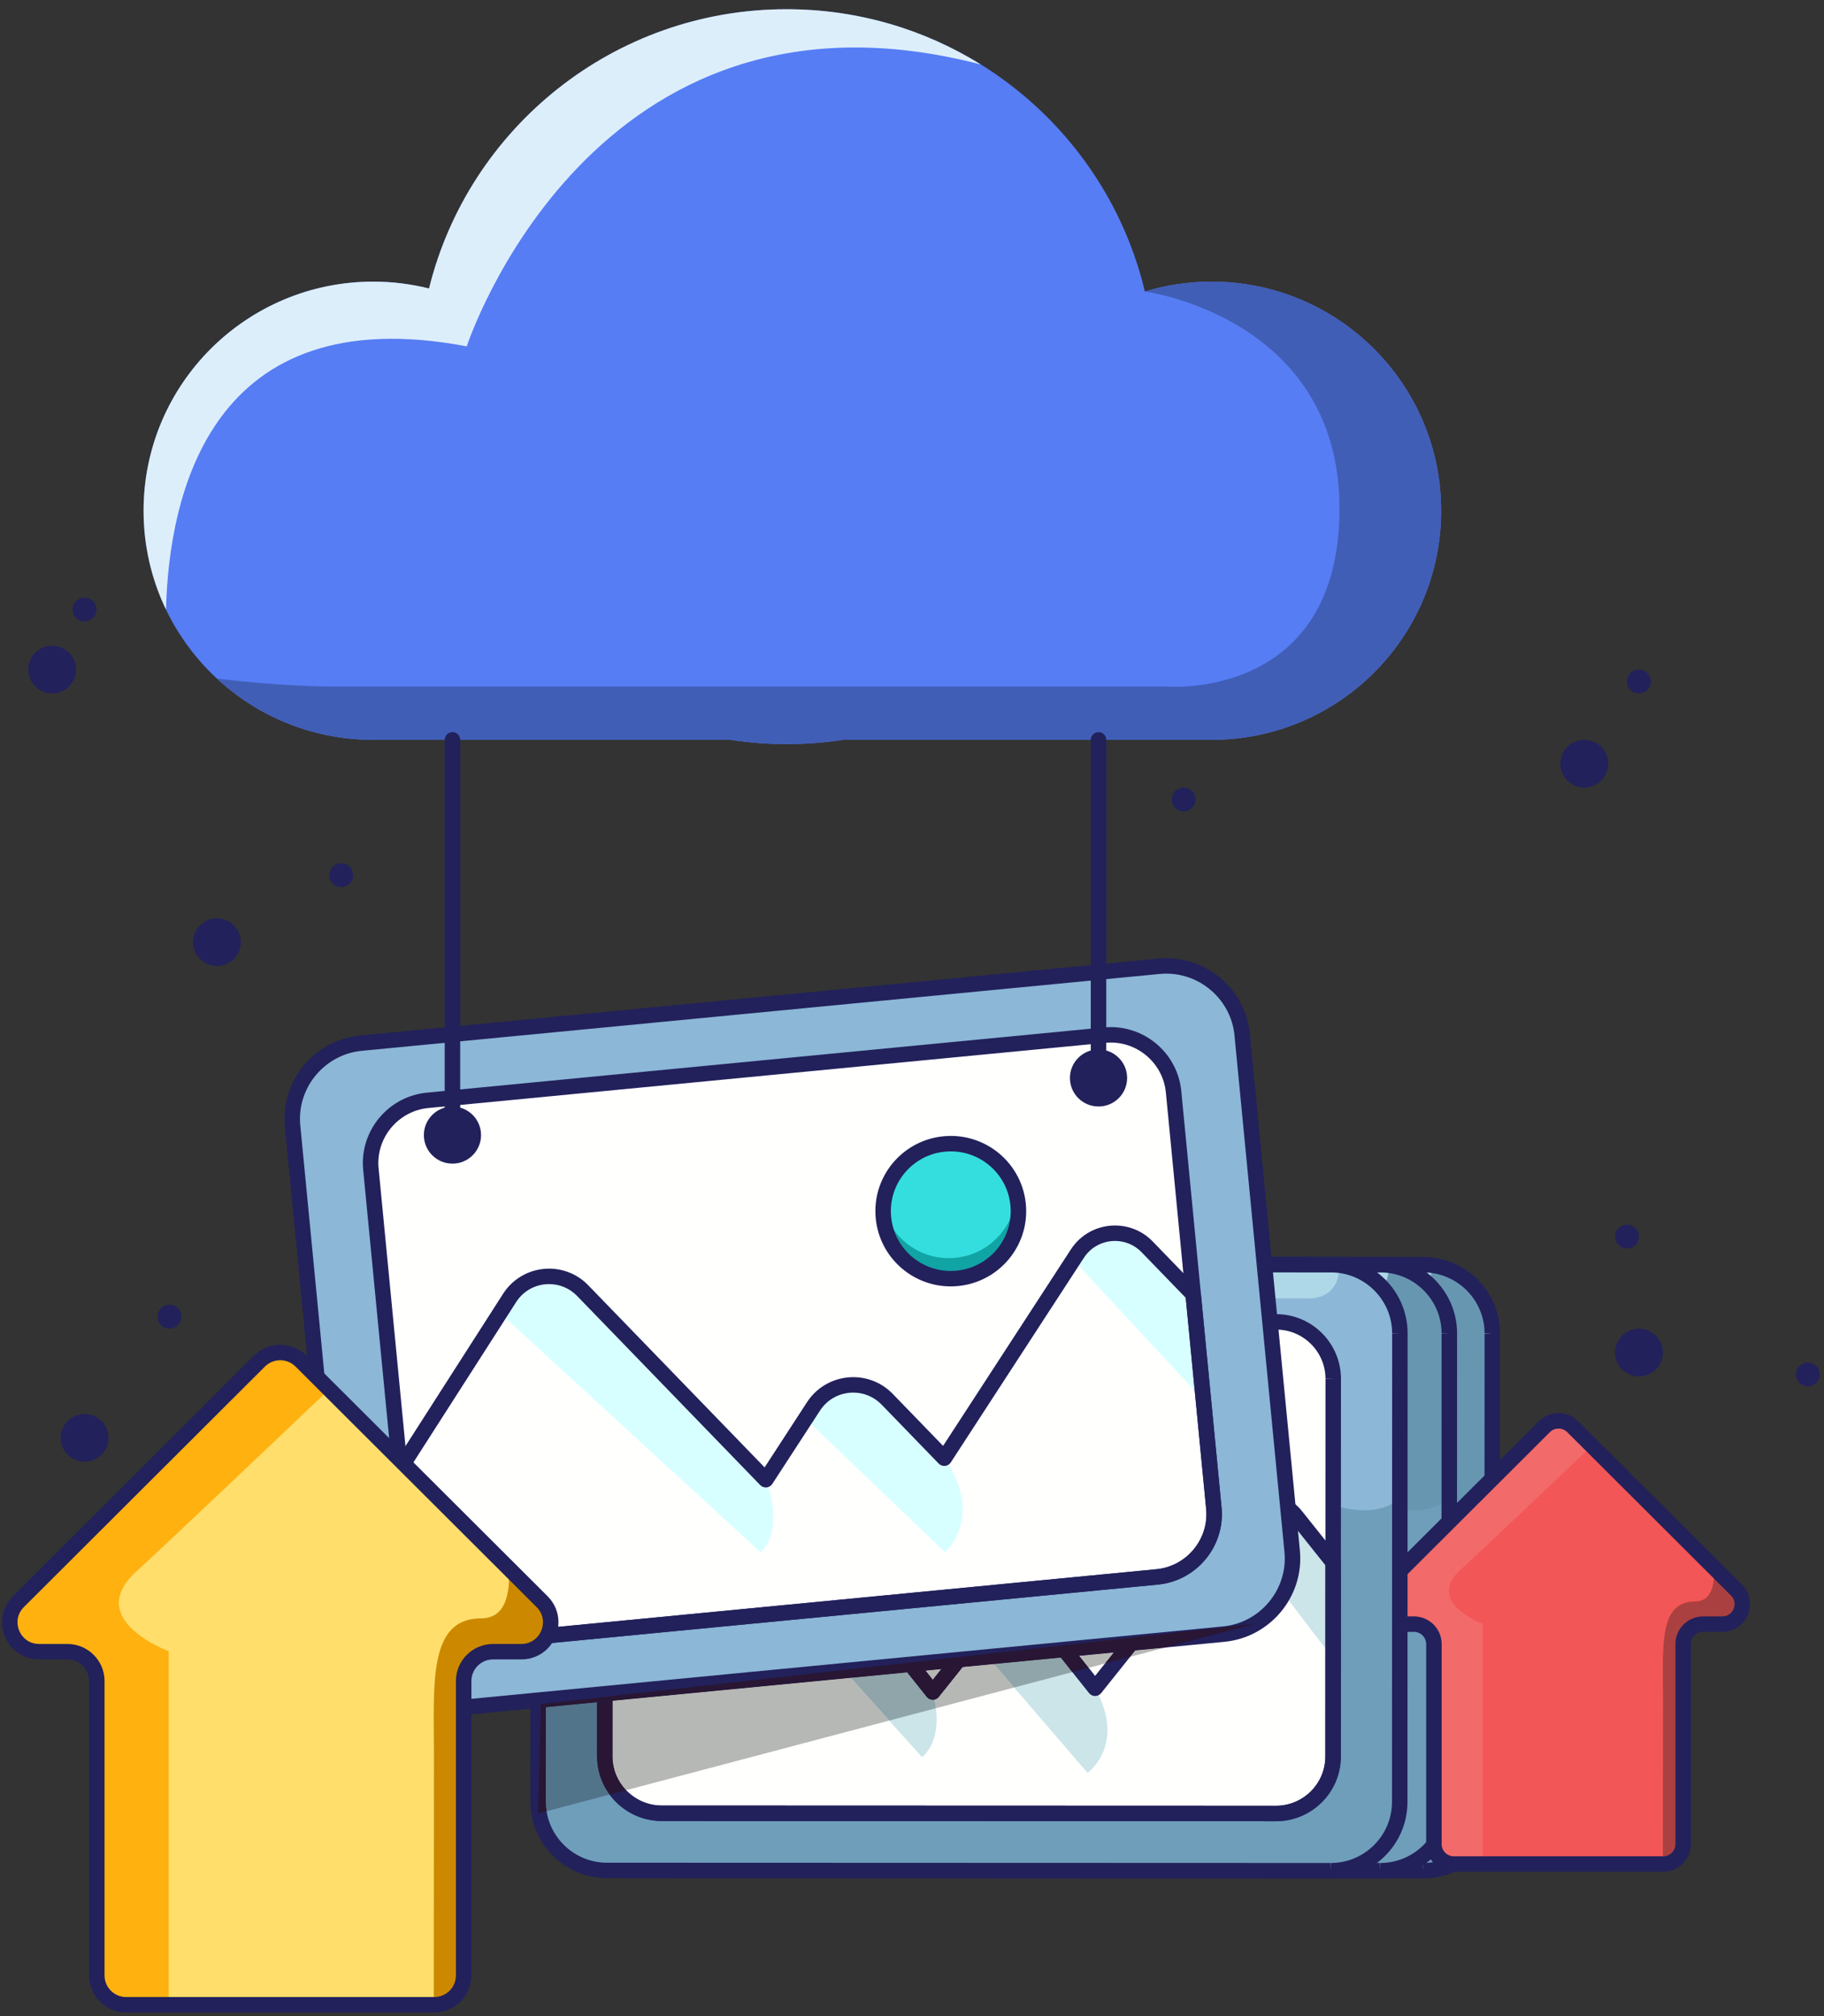 <svg width="171" height="189" viewBox="0 0 171 189" fill="none" xmlns="http://www.w3.org/2000/svg">
<rect x="0" y="0" width="171" height="189" fill="#333333" stroke="none"/>
<g clip-path="url(#clip0_0_318)">
<path fill-rule="evenodd" clip-rule="evenodd" d="M133.435 175.368L65.56 175.345C62.012 175.343 59.11 172.446 59.111 168.905L59.126 124.97C59.128 121.43 62.032 118.535 65.58 118.536L133.455 118.56C137.004 118.56 139.906 121.458 139.905 124.999L139.889 168.933C139.888 172.474 136.984 175.369 133.435 175.368Z" fill="#6796B1"/>
<path fill-rule="evenodd" clip-rule="evenodd" d="M65.58 118.536C65.58 118.536 64.013 121.688 67.836 121.689C71.659 121.69 131.075 121.711 131.075 121.711C131.075 121.711 134.238 122.131 134.239 118.609L65.58 118.536Z" fill="#AED7E8"/>
<path fill-rule="evenodd" clip-rule="evenodd" d="M132.242 140.566L130.158 144.953C130.158 144.953 82.019 133.621 70.214 135.003C60.3 136.163 59.217 131.953 59.124 130.573L59.111 168.905C59.11 172.446 62.012 175.343 65.56 175.344L133.435 175.367C136.984 175.369 139.888 172.474 139.889 168.933L139.899 140.458C137.111 142.919 132.242 140.566 132.242 140.566Z" fill="#6E9EBA"/>
<path fill-rule="evenodd" clip-rule="evenodd" d="M133.435 175.368V174.644L65.561 174.62C63.987 174.62 62.559 173.979 61.519 172.941C60.479 171.902 59.837 170.478 59.837 168.908H59.217L59.837 168.921V168.908H59.217L59.837 168.921V168.906L59.852 124.971C59.852 123.4 60.495 121.976 61.535 120.938C62.576 119.9 64.004 119.26 65.578 119.26V118.823L65.576 119.26H65.578V118.823L65.576 119.26L65.579 118.563L65.553 119.259L65.576 119.26L65.579 118.563L65.553 119.259L65.579 119.26L133.455 119.284C135.029 119.284 136.456 119.925 137.497 120.963C138.537 122.002 139.179 123.427 139.179 124.997H139.81L139.179 124.994V124.997H139.81L139.179 124.994L139.181 125.052L139.905 124.999H139.179L139.163 168.933C139.163 170.503 138.52 171.927 137.48 172.966C136.439 174.003 135.012 174.644 133.438 174.644V175.147L133.439 174.644H133.438V175.147L133.439 174.644L133.397 174.645L133.435 175.368V174.644V175.368L133.473 176.091L133.437 175.396L133.44 176.092L133.473 176.091L133.437 175.396L133.44 176.092L133.437 175.459L133.435 176.092H133.44L133.437 175.459L133.435 176.092H133.438C137.389 176.089 140.611 172.876 140.615 168.933L140.63 124.999L140.628 124.945L139.918 124.998L140.63 124.993L140.628 124.945L139.918 124.998L140.63 124.993L139.946 124.998L140.63 125.001V124.993L139.946 124.998L140.63 125.001V124.997C140.628 121.055 137.407 117.84 133.455 117.835L65.58 117.811V118.536L65.607 117.811H65.581H65.577L65.578 118.345V117.811H65.577L65.578 118.345V117.811C61.627 117.815 58.405 121.028 58.401 124.97L58.385 168.905H59.111L58.385 168.89V168.908C58.388 172.85 61.609 176.064 65.56 176.068L133.435 176.092L133.473 176.091L133.435 175.368Z" fill="#22215B"/>
<path fill-rule="evenodd" clip-rule="evenodd" d="M128.297 170.005L70.702 169.985C67.764 169.984 65.361 167.584 65.361 164.653L65.374 129.227C65.375 126.296 67.78 123.898 70.718 123.899L128.313 123.919C131.251 123.92 133.655 126.32 133.654 129.251L133.641 164.676C133.64 167.608 131.235 170.006 128.297 170.005Z" fill="#FFFFFE"/>
<path fill-rule="evenodd" clip-rule="evenodd" d="M70.702 169.985L128.297 170.005C131.235 170.006 133.64 167.608 133.641 164.676L133.648 146.488L130.158 142.108C128.642 140.204 125.743 140.203 124.226 142.106L111.332 158.269L107.004 152.836C105.401 150.824 102.339 150.823 100.735 152.833L96.113 158.626L82.228 141.197C80.637 139.199 77.593 139.208 76.013 141.216L65.365 154.751L65.361 164.653C65.361 167.584 67.764 169.984 70.702 169.985Z" fill="#FFFFFE"/>
<path fill-rule="evenodd" clip-rule="evenodd" d="M96.112 158.626L82.228 141.197C80.637 139.199 77.592 139.208 76.012 141.216L75.074 142.409L95.093 164.714C95.093 164.714 97.326 163.228 96.112 158.626Z" fill="#CBE5E9"/>
<path fill-rule="evenodd" clip-rule="evenodd" d="M110.621 166.19C110.621 166.19 114.298 163.587 111.332 158.269L107.003 152.836C105.4 150.824 102.339 150.823 100.735 152.833L99.957 153.808L110.621 166.19Z" fill="#CBE5E9"/>
<path fill-rule="evenodd" clip-rule="evenodd" d="M130.158 142.108C128.642 140.204 125.743 140.203 124.226 142.106L123.827 142.605L133.644 155.484L133.648 146.488L130.158 142.108Z" fill="#CBE5E9"/>
<path fill-rule="evenodd" clip-rule="evenodd" d="M70.702 169.985L70.702 170.709L128.297 170.729H128.307L128.299 170.074V170.729H128.307L128.299 170.074V170.729C131.64 170.726 134.363 168.01 134.367 164.676L134.373 146.488C134.373 146.324 134.318 146.166 134.216 146.037L130.726 141.657C129.826 140.526 128.502 139.953 127.191 139.955C125.882 139.953 124.559 140.525 123.658 141.655L111.332 157.105L107.571 152.385C106.628 151.199 105.242 150.6 103.868 150.602C102.496 150.6 101.111 151.198 100.167 152.382L96.113 157.463L82.797 140.747C81.862 139.572 80.489 138.978 79.129 138.98C77.758 138.978 76.376 139.58 75.442 140.769L64.794 154.304C64.695 154.43 64.639 154.589 64.639 154.751L64.636 164.652V164.648V164.654C64.639 167.988 67.36 170.705 70.702 170.709L70.702 169.985V169.261C69.434 169.26 68.283 168.744 67.444 167.907C66.605 167.068 66.087 165.921 66.087 164.654H65.642L66.087 164.657V164.654H65.642L66.087 164.657V164.653L66.091 155.001L76.583 141.663C77.234 140.837 78.175 140.43 79.129 140.428C80.075 140.43 81.01 140.832 81.661 141.648L95.545 159.077C95.682 159.249 95.893 159.35 96.113 159.35C96.333 159.35 96.543 159.249 96.68 159.077L101.303 153.284C101.963 152.458 102.909 152.051 103.868 152.05C104.828 152.051 105.775 152.459 106.436 153.286L110.764 158.719C110.901 158.891 111.111 158.992 111.332 158.992C111.552 158.992 111.762 158.891 111.9 158.719L124.794 142.557C125.41 141.785 126.294 141.405 127.191 141.403C128.089 141.405 128.973 141.785 129.59 142.558L132.922 146.741L132.916 164.676C132.915 165.942 132.397 167.09 131.558 167.927C130.718 168.764 129.567 169.281 128.299 169.281H128.288L128.297 169.935V169.281H128.288L128.297 169.935V169.281L70.702 169.261V169.985Z" fill="#3F234F"/>
<path fill-rule="evenodd" clip-rule="evenodd" d="M128.297 170.005V169.281L70.702 169.261C69.434 169.26 68.283 168.744 67.444 167.907C66.605 167.068 66.087 165.921 66.087 164.654H65.949L66.087 164.655V164.654H65.949L66.087 164.655L65.41 164.654L66.087 164.668V164.655L65.41 164.654L66.087 164.668V164.653L66.1 129.228C66.1 127.961 66.618 126.814 67.457 125.976C68.297 125.14 69.448 124.623 70.716 124.623V124.185L70.715 124.623H70.716V124.185L70.715 124.623L70.717 123.926L70.691 124.623L70.715 124.623L70.717 123.926L70.691 124.623L70.718 124.623L128.312 124.643C129.582 124.644 130.732 125.16 131.572 125.997C132.41 126.835 132.928 127.983 132.928 129.25H133.56L132.928 129.247V129.25H133.56L132.928 129.247L132.93 129.305L133.654 129.251H132.928L132.916 164.676C132.915 165.942 132.398 167.09 131.558 167.928C130.718 168.764 129.567 169.281 128.299 169.281V169.908L128.302 169.281H128.299V169.908L128.302 169.281L128.24 169.283L128.297 170.005V169.281V170.005L128.354 170.726L128.298 170.017L128.303 170.729L128.354 170.726L128.298 170.017L128.303 170.729L128.298 170.046L128.295 170.729H128.303L128.298 170.046L128.295 170.729H128.299C131.64 170.726 134.363 168.01 134.367 164.676L134.379 129.252L134.377 129.197L133.668 129.25L134.379 129.245L134.377 129.197L133.668 129.25L134.379 129.245L133.695 129.25L134.379 129.253V129.245L133.695 129.25L134.379 129.253V129.25C134.377 125.916 131.655 123.199 128.313 123.195L70.718 123.175V123.899L70.745 123.176L70.72 123.175H70.715L70.716 123.711V123.175H70.715L70.716 123.711V123.175C67.376 123.178 64.652 125.893 64.649 129.227L64.636 164.652L65.361 164.653L64.636 164.638V164.654C64.639 167.988 67.36 170.705 70.702 170.709L128.297 170.729L128.354 170.726L128.297 170.005Z" fill="#3F234F"/>
<path fill-rule="evenodd" clip-rule="evenodd" d="M119.629 137.503C119.628 140.659 117.062 143.217 113.899 143.216C110.735 143.215 108.171 140.655 108.172 137.499C108.173 134.342 110.739 131.784 113.903 131.785C117.066 131.786 119.63 134.346 119.629 137.503Z" fill="#99D3D1"/>
<path fill-rule="evenodd" clip-rule="evenodd" d="M113.899 141.47C111.034 141.469 108.667 139.367 108.246 136.626C108.202 136.911 108.172 137.201 108.172 137.499C108.171 140.655 110.735 143.215 113.899 143.216C117.062 143.217 119.628 140.659 119.629 137.503C119.629 137.205 119.6 136.915 119.556 136.63C119.132 139.371 116.764 141.471 113.899 141.47Z" fill="#46A09A"/>
<path fill-rule="evenodd" clip-rule="evenodd" d="M119.629 137.503L118.903 137.502C118.903 140.258 116.663 142.492 113.901 142.492H113.9L113.874 142.492L113.899 143.216V142.492C111.137 142.491 108.897 140.256 108.898 137.5H108.467L108.898 137.502V137.5H108.467L108.898 137.502L108.197 137.5L108.897 137.527L108.898 137.502L108.197 137.5L108.897 137.527L108.898 137.499C108.898 134.743 111.139 132.509 113.901 132.509H113.902V131.805L113.867 132.508L113.902 132.509V131.805L113.867 132.508L113.902 132.509C116.664 132.509 118.904 134.744 118.903 137.5V137.52L119.629 137.503L118.903 137.502L119.629 137.503L120.354 137.485L119.692 137.501L120.354 137.5V137.485L119.692 137.501L120.354 137.5H120.291H120.354H120.291H120.354C120.354 133.944 117.467 131.062 113.903 131.061V131.785L113.938 131.062L113.902 131.061H113.901C110.337 131.061 107.448 133.942 107.446 137.498L108.172 137.499L107.447 137.47L107.446 137.497V137.502L107.971 137.5H107.446V137.502L107.971 137.5H107.446C107.447 141.056 110.334 143.938 113.898 143.939H113.924L113.9 143.256V143.939H113.924L113.9 143.256V143.939H113.901C117.465 143.939 120.353 141.059 120.354 137.503V137.485L119.629 137.503Z" fill="#3F234F"/>
<path fill-rule="evenodd" clip-rule="evenodd" d="M129.407 175.368L61.531 175.345C57.983 175.343 55.081 172.446 55.082 168.905L55.097 124.97C55.098 121.43 58.002 118.535 61.551 118.536L129.426 118.56C132.975 118.56 135.877 121.458 135.875 124.999L135.86 168.933C135.858 172.474 132.955 175.369 129.407 175.368Z" fill="#6796B1"/>
<path fill-rule="evenodd" clip-rule="evenodd" d="M61.551 118.536C61.551 118.536 59.985 121.688 63.807 121.689C67.629 121.69 127.046 121.711 127.046 121.711C127.046 121.711 130.209 122.131 130.21 118.609L61.551 118.536Z" fill="#AED7E8"/>
<path fill-rule="evenodd" clip-rule="evenodd" d="M128.214 140.566L126.128 144.953C126.128 144.953 77.99 133.621 66.185 135.003C56.271 136.163 55.188 131.953 55.095 130.573L55.082 168.905C55.081 172.446 57.983 175.343 61.531 175.344L129.407 175.367C132.955 175.369 135.859 172.474 135.86 168.933L135.87 140.458C133.082 142.919 128.214 140.566 128.214 140.566Z" fill="#6E9EBA"/>
<path fill-rule="evenodd" clip-rule="evenodd" d="M129.407 175.368V174.644L61.531 174.62C59.958 174.62 58.53 173.979 57.489 172.941C56.45 171.902 55.808 170.478 55.807 168.908V168.907L55.16 168.907L55.807 168.917V168.907L55.16 168.907L55.807 168.917V168.906L55.823 124.971C55.823 123.4 56.466 121.976 57.506 120.938C58.548 119.9 59.975 119.26 61.549 119.26V118.82L61.548 119.26H61.549V118.82L61.548 119.26L61.55 118.563L61.524 119.259L61.548 119.26L61.55 118.563L61.524 119.259L61.551 119.26L129.426 119.284C130.999 119.284 132.427 119.925 133.468 120.963C134.507 122.002 135.149 123.426 135.149 124.996H135.664L135.149 124.994V124.996H135.664L135.149 124.994L135.15 125.035L135.875 124.999H135.149L135.135 168.933C135.134 170.503 134.491 171.927 133.451 172.966C132.41 174.003 130.983 174.644 129.409 174.644V175.151L129.411 174.644H129.409V175.151L129.411 174.644L129.369 174.645L129.407 175.368V174.644V175.368L129.444 176.091L129.408 175.396L129.411 176.092L129.444 176.091L129.408 175.396L129.411 176.092L129.408 175.46L129.406 176.092H129.411L129.408 175.46L129.406 176.092H129.409C133.36 176.089 136.581 172.876 136.586 168.933L136.601 124.999L136.6 124.962L135.906 124.997L136.601 124.994L136.6 124.962L135.906 124.997L136.601 124.994L135.967 124.997L136.601 124.999V124.994L135.967 124.997L136.601 124.999V124.996C136.598 121.054 133.377 117.84 129.426 117.835L61.551 117.811L61.551 118.536L61.578 117.811H61.552H61.548L61.549 118.348V117.811H61.548L61.549 118.348V117.811C57.598 117.815 54.376 121.028 54.371 124.97L54.356 168.905H55.082L54.356 168.894V168.908C54.359 172.85 57.579 176.064 61.531 176.068L129.406 176.092L129.444 176.091L129.407 175.368Z" fill="#22215B"/>
<path fill-rule="evenodd" clip-rule="evenodd" d="M124.268 170.005L66.673 169.985C63.735 169.984 61.332 167.584 61.333 164.653L61.345 129.227C61.346 126.296 63.751 123.898 66.689 123.899L124.284 123.919C127.223 123.92 129.625 126.32 129.625 129.251L129.612 164.676C129.611 167.608 127.206 170.006 124.268 170.005Z" fill="#FFFFFE"/>
<path fill-rule="evenodd" clip-rule="evenodd" d="M66.673 169.985L124.268 170.005C127.206 170.006 129.611 167.608 129.612 164.676L129.619 146.488L126.129 142.108C124.612 140.204 121.715 140.203 120.197 142.106L107.303 158.269L102.974 152.836C101.372 150.824 98.31 150.823 96.706 152.833L92.084 158.626L78.2 141.197C76.608 139.199 73.563 139.208 71.984 141.216L61.336 154.751L61.333 164.653C61.332 167.584 63.735 169.984 66.673 169.985Z" fill="#FFFFFE"/>
<path fill-rule="evenodd" clip-rule="evenodd" d="M92.084 158.626L78.2 141.197C76.608 139.199 73.563 139.208 71.984 141.216L71.045 142.409L91.064 164.714C91.064 164.714 93.297 163.228 92.084 158.626Z" fill="#CBE5E9"/>
<path fill-rule="evenodd" clip-rule="evenodd" d="M106.592 166.19C106.592 166.19 110.269 163.587 107.302 158.269L102.974 152.836C101.372 150.824 98.31 150.823 96.706 152.833L95.928 153.808L106.592 166.19Z" fill="#CBE5E9"/>
<path fill-rule="evenodd" clip-rule="evenodd" d="M126.129 142.108C124.613 140.204 121.715 140.203 120.197 142.106L119.799 142.605L129.615 155.484L129.618 146.488L126.129 142.108Z" fill="#CBE5E9"/>
<path fill-rule="evenodd" clip-rule="evenodd" d="M66.673 169.985V170.709L124.268 170.729H124.279L124.27 170.074V170.729H124.279L124.27 170.074V170.729C127.611 170.726 130.334 168.01 130.337 164.676L130.344 146.488C130.344 146.324 130.289 146.166 130.186 146.038L126.697 141.657C125.797 140.526 124.473 139.953 123.163 139.955C121.852 139.953 120.53 140.525 119.629 141.655L107.303 157.105L103.542 152.385C102.599 151.199 101.213 150.6 99.84 150.602C98.467 150.6 97.082 151.198 96.138 152.382L92.085 157.463L78.768 140.747C77.833 139.572 76.46 138.978 75.099 138.98C73.73 138.978 72.347 139.58 71.413 140.769L60.766 154.304C60.666 154.43 60.611 154.589 60.61 154.751L60.607 164.652V164.648V164.654C60.61 167.988 63.331 170.705 66.673 170.709V169.985L66.674 169.261C65.404 169.26 64.255 168.744 63.414 167.907C62.576 167.068 62.059 165.92 62.058 164.654H61.614L62.058 164.657V164.654H61.614L62.058 164.657V164.653L62.062 155.001L72.555 141.663C73.206 140.837 74.146 140.43 75.099 140.428C76.046 140.43 76.98 140.832 77.632 141.648L91.516 159.077C91.653 159.249 91.863 159.35 92.084 159.35C92.304 159.35 92.515 159.249 92.652 159.077L97.274 153.284C97.933 152.458 98.88 152.051 99.84 152.05C100.799 152.051 101.747 152.459 102.406 153.286L106.734 158.719C106.871 158.891 107.082 158.992 107.302 158.992C107.523 158.992 107.733 158.891 107.87 158.719L120.764 142.557C121.381 141.785 122.266 141.405 123.163 141.403C124.06 141.405 124.945 141.785 125.561 142.558L128.893 146.741L128.886 164.676C128.886 165.942 128.368 167.09 127.529 167.927C126.689 168.764 125.539 169.281 124.27 169.281H124.26L124.268 169.934V169.281H124.26L124.268 169.934V169.281L66.674 169.261L66.673 169.985Z" fill="#3F234F"/>
<path fill-rule="evenodd" clip-rule="evenodd" d="M124.268 170.005V169.281L66.674 169.261C65.404 169.26 64.255 168.744 63.414 167.907C62.576 167.068 62.059 165.921 62.058 164.654H61.62L62.058 164.656V164.654H61.62L62.058 164.656L61.372 164.654L62.058 164.672V164.656L61.372 164.654L62.058 164.672V164.653L62.071 129.228C62.072 127.961 62.589 126.814 63.428 125.976C64.268 125.14 65.419 124.623 66.688 124.623V124.187L66.686 124.623H66.688V124.187L66.686 124.623L66.688 123.927L66.662 124.623L66.686 124.623L66.688 123.927L66.662 124.623L66.689 124.623L124.284 124.643C125.553 124.644 126.703 125.16 127.543 125.997C128.382 126.835 128.899 127.983 128.899 129.25H129.341L128.899 129.249V129.25H129.341L128.899 129.249L128.9 129.287L129.625 129.251H128.899L128.886 164.676C128.886 165.942 128.368 167.09 127.529 167.928C126.689 168.764 125.539 169.281 124.27 169.281V169.906L124.273 169.281H124.27V169.906L124.273 169.281L124.211 169.283L124.268 170.005V169.281V170.005L124.325 170.726L124.269 170.017L124.274 170.729L124.325 170.726L124.269 170.017L124.274 170.729L124.269 170.046L124.266 170.729H124.274L124.269 170.046L124.266 170.729H124.27C127.611 170.726 130.334 168.01 130.337 164.676L130.35 129.252L130.349 129.215L129.646 129.25L130.35 129.245L130.349 129.215L129.646 129.25L130.35 129.245L129.683 129.25L130.35 129.251V129.245L129.683 129.25L130.35 129.251V129.25C130.347 125.916 127.626 123.199 124.284 123.195L66.689 123.175L66.689 123.899L66.716 123.176L66.691 123.175H66.686L66.688 123.711V123.175H66.686L66.688 123.711V123.175C63.346 123.178 60.624 125.893 60.62 129.227L60.607 164.652L61.333 164.653L60.607 164.634V164.654C60.61 167.988 63.331 170.705 66.673 170.709L124.268 170.729L124.325 170.726L124.268 170.005Z" fill="#3F234F"/>
<path fill-rule="evenodd" clip-rule="evenodd" d="M115.6 137.503C115.599 140.659 113.033 143.217 109.87 143.216C106.706 143.215 104.142 140.655 104.143 137.499C104.144 134.342 106.71 131.784 109.873 131.785C113.037 131.786 115.601 134.346 115.6 137.503Z" fill="#99D3D1"/>
<path fill-rule="evenodd" clip-rule="evenodd" d="M109.871 141.47C107.005 141.469 104.638 139.367 104.217 136.626C104.173 136.911 104.143 137.201 104.143 137.499C104.142 140.655 106.706 143.215 109.87 143.216C113.033 143.217 115.599 140.659 115.6 137.503C115.6 137.205 115.57 136.915 115.526 136.63C115.103 139.371 112.736 141.471 109.871 141.47Z" fill="#46A09A"/>
<path fill-rule="evenodd" clip-rule="evenodd" d="M115.6 137.503L114.875 137.502C114.874 140.258 112.634 142.492 109.872 142.492H109.871L109.844 142.492L109.87 143.216V142.492C107.107 142.491 104.869 140.256 104.869 137.5V137.5H104.178L104.869 137.518V137.5H104.178L104.869 137.518V137.499C104.869 134.743 107.109 132.509 109.872 132.509H109.873V131.805L109.838 132.508L109.873 132.509V131.805L109.838 132.508L109.873 132.509C112.635 132.509 114.875 134.745 114.875 137.501V137.519L115.6 137.503L114.875 137.502L115.6 137.503L116.326 137.486L115.642 137.502H116.326V137.486L115.642 137.502H116.326V137.501C116.325 133.945 113.438 131.062 109.874 131.061L109.873 131.785L109.908 131.062L109.873 131.061H109.872C106.308 131.061 103.419 133.942 103.418 137.498L104.143 137.499L103.418 137.479V137.5C103.418 141.056 106.305 143.938 109.869 143.939H109.894L109.871 143.256V143.939H109.894L109.871 143.256V143.939H109.872C113.435 143.939 116.324 141.059 116.326 137.503V137.486L115.6 137.503Z" fill="#3F234F"/>
<path fill-rule="evenodd" clip-rule="evenodd" d="M162.792 149.062L147.438 133.743C146.706 133.013 145.52 133.013 144.789 133.743L129.434 149.062C128.255 150.239 129.091 152.253 130.759 152.253H132.555C133.59 152.253 134.429 153.089 134.429 154.122V172.875C134.429 173.907 135.267 174.743 136.302 174.743H155.925C156.959 174.743 157.798 173.907 157.798 172.875V154.122C157.798 153.089 158.637 152.253 159.671 152.253H161.467C163.136 152.253 163.971 150.239 162.792 149.062Z" fill="#F35656"/>
<path fill-rule="evenodd" clip-rule="evenodd" d="M157.798 172.875V154.121C157.798 153.089 158.637 152.253 159.671 152.253H161.467C163.136 152.253 163.971 150.239 162.792 149.062L160.677 146.952C160.771 148.619 160.438 150.128 158.918 150.128C155.518 150.128 155.906 154.29 155.906 158.936C155.906 162.46 155.898 170.881 155.894 174.743H155.925C156.959 174.743 157.798 173.907 157.798 172.875Z" fill="#AB4040"/>
<path fill-rule="evenodd" clip-rule="evenodd" d="M136.928 147.16C139.296 144.988 145.689 138.914 149.235 135.537L147.438 133.743C146.706 133.013 145.52 133.013 144.789 133.743L129.434 149.062C128.255 150.239 129.091 152.253 130.759 152.253H132.555C133.59 152.253 134.429 153.089 134.429 154.122V172.875C134.429 173.907 135.267 174.743 136.302 174.743H139.011V152.22C139.011 152.22 133.576 150.232 136.928 147.16Z" fill="#F26A6A"/>
<path fill-rule="evenodd" clip-rule="evenodd" d="M162.792 149.062L163.305 148.55L147.951 133.231C147.445 132.727 146.776 132.471 146.114 132.472C145.451 132.471 144.782 132.727 144.276 133.231L128.922 148.55C128.403 149.064 128.154 149.733 128.157 150.37C128.158 151.038 128.413 151.678 128.867 152.165C129.319 152.653 129.994 152.979 130.759 152.977H132.556C133.189 152.978 133.702 153.49 133.703 154.121V172.875C133.704 174.307 134.867 175.467 136.302 175.467H155.925C157.36 175.467 158.523 174.307 158.523 172.875V154.121C158.524 153.489 159.038 152.978 159.671 152.977H161.467C162.233 152.979 162.908 152.653 163.36 152.166C163.814 151.679 164.069 151.038 164.07 150.37C164.073 149.733 163.823 149.064 163.305 148.55L162.792 149.062L162.279 149.574C162.523 149.821 162.616 150.089 162.618 150.37C162.62 150.663 162.501 150.964 162.299 151.178C162.095 151.391 161.831 151.526 161.467 151.529H159.671C158.235 151.529 157.073 152.689 157.073 154.121V172.875C157.071 173.506 156.558 174.018 155.925 174.02H136.302C135.668 174.018 135.156 173.507 135.155 172.875V154.121C135.154 152.689 133.991 151.529 132.556 151.529H130.759C130.395 151.526 130.132 151.391 129.928 151.178C129.726 150.964 129.607 150.663 129.608 150.37C129.611 150.089 129.703 149.821 129.948 149.574L145.302 134.255C145.528 134.03 145.817 133.921 146.114 133.92C146.41 133.921 146.699 134.03 146.925 134.255L162.279 149.574L162.792 149.062Z" fill="#22215B"/>
<path fill-rule="evenodd" clip-rule="evenodd" d="M124.771 175.368L56.896 175.345C53.347 175.343 50.445 172.446 50.446 168.905L50.462 124.97C50.463 121.43 53.367 118.535 56.915 118.536L124.79 118.56C128.339 118.56 131.241 121.458 131.24 124.999L131.225 168.933C131.223 172.474 128.32 175.369 124.771 175.368Z" fill="#8CB7D7"/>
<path fill-rule="evenodd" clip-rule="evenodd" d="M56.915 118.536C56.915 118.536 55.349 121.688 59.172 121.689C62.994 121.69 122.411 121.711 122.411 121.711C122.411 121.711 125.574 122.131 125.575 118.609L56.915 118.536Z" fill="#AED7E8"/>
<path fill-rule="evenodd" clip-rule="evenodd" d="M123.578 140.566L121.493 144.953C121.493 144.953 73.354 133.621 61.55 135.003C51.636 136.163 50.553 131.953 50.46 130.573L50.446 168.905C50.445 172.446 53.347 175.343 56.896 175.344L124.771 175.367C128.32 175.369 131.223 172.474 131.225 168.933L131.234 140.458C128.447 142.919 123.578 140.566 123.578 140.566Z" fill="#6E9EBA"/>
<path fill-rule="evenodd" clip-rule="evenodd" d="M124.771 175.368L124.772 174.644L56.896 174.62C55.322 174.62 53.895 173.979 52.854 172.941C51.814 171.902 51.172 170.478 51.172 168.908V168.907L50.525 168.907L51.172 168.917L51.172 168.907L50.525 168.907L51.172 168.917L51.172 168.906L51.187 124.971C51.188 123.4 51.831 121.976 52.871 120.938C53.912 119.9 55.34 119.26 56.914 119.26V118.82L56.912 119.26H56.914V118.82L56.912 119.26L56.914 118.562L56.888 119.259L56.912 119.26L56.914 118.562L56.888 119.259L56.915 119.26L124.79 119.284C126.364 119.284 127.792 119.925 128.832 120.963C129.872 122.002 130.514 123.426 130.514 124.996V125L130.514 125.023L131.24 124.999H130.514L130.499 168.933C130.499 170.503 129.856 171.927 128.816 172.966C127.775 174.003 126.347 174.644 124.774 174.644V175.151L124.776 174.644H124.774V175.151L124.776 174.644L124.733 174.645L124.771 175.368L124.772 174.644L124.771 175.368L124.809 176.091L124.773 175.396L124.776 176.092L124.809 176.091L124.773 175.396L124.776 176.092L124.773 175.461L124.771 176.092H124.776L124.773 175.461L124.771 176.092H124.774C128.725 176.089 131.946 172.876 131.95 168.933L131.965 124.999V124.975L131.288 124.997L131.965 124.994V124.975L131.288 124.997L131.965 124.994L131.369 124.997L131.965 124.997V124.994L131.369 124.997L131.965 124.997V124.996C131.963 121.054 128.742 117.84 124.791 117.835L56.916 117.811L56.915 118.536L56.943 117.811H56.917H56.912L56.914 118.348V117.811H56.912L56.914 118.348V117.811C52.962 117.815 49.74 121.028 49.736 124.97L49.721 168.905H50.446L49.721 168.894V168.908C49.724 172.85 52.944 176.064 56.895 176.068L124.771 176.092L124.809 176.091L124.771 175.368Z" fill="#22215B"/>
<path fill-rule="evenodd" clip-rule="evenodd" d="M119.633 170.005L62.038 169.985C59.099 169.984 56.696 167.584 56.697 164.653L56.71 129.227C56.711 126.296 59.116 123.898 62.054 123.899L119.649 123.919C122.586 123.92 124.99 126.32 124.989 129.251L124.976 164.676C124.976 167.608 122.571 170.006 119.633 170.005Z" fill="#FFFFFE"/>
<path fill-rule="evenodd" clip-rule="evenodd" d="M62.038 169.985L119.633 170.005C122.571 170.006 124.976 167.608 124.976 164.676L124.983 146.488L121.494 142.108C119.977 140.204 117.08 140.203 115.562 142.106L102.667 158.269L98.339 152.836C96.736 150.824 93.675 150.823 92.07 152.833L87.449 158.626L73.564 141.197C71.972 139.199 68.928 139.208 67.348 141.216L56.701 154.751L56.697 164.653C56.696 167.584 59.099 169.984 62.038 169.985Z" fill="#FFFFFE"/>
<path fill-rule="evenodd" clip-rule="evenodd" d="M87.449 158.626L73.564 141.197C71.973 139.199 68.928 139.208 67.348 141.216L66.409 142.409L86.429 164.714C86.429 164.714 88.662 163.228 87.449 158.626Z" fill="#CBE5E9"/>
<path fill-rule="evenodd" clip-rule="evenodd" d="M101.957 166.19C101.957 166.19 105.633 163.587 102.667 158.269L98.339 152.836C96.736 150.824 93.674 150.823 92.07 152.833L91.292 153.808L101.957 166.19Z" fill="#CBE5E9"/>
<path fill-rule="evenodd" clip-rule="evenodd" d="M121.494 142.108C119.977 140.204 117.08 140.203 115.561 142.106L115.163 142.605L124.98 155.484L124.983 146.488L121.494 142.108Z" fill="#CBE5E9"/>
<path fill-rule="evenodd" clip-rule="evenodd" d="M62.038 169.985V170.709L119.632 170.729H119.643L119.634 170.074V170.729H119.643L119.634 170.074V170.729C122.976 170.726 125.698 168.01 125.702 164.676L125.708 146.488C125.708 146.324 125.654 146.166 125.551 146.038L122.062 141.657C121.161 140.526 119.838 139.953 118.527 139.955C117.217 139.953 115.894 140.525 114.994 141.655L102.667 157.105L98.907 152.385C97.963 151.199 96.578 150.6 95.204 150.602C93.832 150.6 92.446 151.198 91.502 152.382L87.449 157.463L74.132 140.747C73.198 139.572 71.824 138.978 70.464 138.98C69.094 138.978 67.712 139.58 66.777 140.769L56.13 154.304C56.03 154.43 55.975 154.589 55.975 154.751L55.972 164.652V164.648V164.654C55.974 167.988 58.696 170.705 62.038 170.709V169.985L62.038 169.261C60.769 169.26 59.619 168.744 58.779 167.907C57.94 167.068 57.423 165.921 57.423 164.654H56.978L57.423 164.657V164.654H56.978L57.423 164.657L57.423 164.653L57.426 155.001L67.919 141.663C68.569 140.837 69.51 140.43 70.464 140.428C71.411 140.43 72.345 140.832 72.996 141.648L86.881 159.077C87.018 159.249 87.228 159.35 87.448 159.35C87.669 159.35 87.88 159.249 88.017 159.077L92.638 153.284C93.298 152.458 94.244 152.051 95.204 152.05C96.164 152.051 97.111 152.459 97.771 153.286L102.099 158.719C102.236 158.891 102.446 158.992 102.667 158.992C102.887 158.992 103.098 158.891 103.235 158.719L116.129 142.557C116.746 141.785 117.63 141.405 118.527 141.403C119.424 141.405 120.309 141.785 120.926 142.558L124.258 146.741L124.251 164.676C124.25 165.942 123.733 167.09 122.894 167.927C122.053 168.764 120.903 169.281 119.634 169.281H119.624L119.633 169.935V169.281H119.624L119.633 169.935V169.281L62.038 169.261L62.038 169.985Z" fill="#22215B"/>
<path fill-rule="evenodd" clip-rule="evenodd" d="M119.633 170.005V169.281L62.038 169.261C60.769 169.26 59.619 168.744 58.779 167.907C57.94 167.068 57.423 165.921 57.423 164.654V164.654H56.76L57.423 164.663V164.654H56.76L57.423 164.663L57.423 164.653L57.435 129.228C57.436 127.961 57.953 126.814 58.793 125.976C59.633 125.14 60.783 124.623 62.052 124.623V124.185L62.05 124.623H62.052V124.185L62.05 124.623L62.053 123.926L62.027 124.623L62.05 124.623L62.053 123.926L62.027 124.623L62.053 124.623L119.649 124.643C120.917 124.644 122.067 125.16 122.907 125.997C123.746 126.835 124.263 127.983 124.264 129.25V129.269L124.989 129.251H124.264L124.251 164.676C124.25 165.942 123.733 167.09 122.894 167.928C122.053 168.764 120.903 169.281 119.634 169.281V169.908L119.637 169.281H119.634V169.908L119.637 169.281L119.575 169.283L119.633 170.005V169.281V170.005L119.69 170.726L119.634 170.017L119.638 170.729L119.69 170.726L119.634 170.017L119.638 170.729L119.634 170.046L119.631 170.729H119.638L119.634 170.046L119.631 170.729H119.634C122.976 170.726 125.698 168.01 125.702 164.676L125.715 129.252V129.233L125.027 129.25H125.715V129.233L125.027 129.25H125.715V129.25C125.712 125.916 122.99 123.199 119.649 123.195L62.054 123.175V123.899L62.081 123.176L62.055 123.175H62.05L62.052 123.709V123.175H62.05L62.052 123.709V123.175C58.711 123.178 55.988 125.893 55.984 129.227L55.972 164.652L56.697 164.653L55.972 164.643V164.654C55.974 167.988 58.696 170.705 62.038 170.709L119.632 170.729L119.69 170.726L119.633 170.005Z" fill="#22215B"/>
<path fill-rule="evenodd" clip-rule="evenodd" d="M110.965 137.503C110.963 140.659 108.398 143.217 105.234 143.216C102.07 143.215 99.506 140.655 99.507 137.499C99.508 134.342 102.074 131.784 105.238 131.785C108.402 131.786 110.966 134.346 110.965 137.503Z" fill="#99D3D1"/>
<path fill-rule="evenodd" clip-rule="evenodd" d="M105.234 141.47C102.369 141.469 100.003 139.367 99.582 136.626C99.537 136.911 99.507 137.201 99.507 137.499C99.506 140.655 102.07 143.215 105.234 143.216C108.398 143.217 110.963 140.659 110.965 137.503C110.965 137.205 110.935 136.915 110.891 136.63C110.468 139.371 108.101 141.471 105.234 141.47Z" fill="#46A09A"/>
<path fill-rule="evenodd" clip-rule="evenodd" d="M110.965 137.503L110.239 137.502C110.239 140.258 107.998 142.492 105.237 142.492H105.236L105.209 142.492L105.234 143.216V142.492C102.472 142.491 100.233 140.257 100.233 137.501V137.5H99.582L100.233 137.511L100.233 137.5H99.582L100.233 137.511L100.233 137.499C100.233 134.743 102.474 132.509 105.236 132.509H105.237V131.805L105.203 132.508L105.237 132.509V131.805L105.203 132.508L105.238 132.509C108 132.509 110.24 134.745 110.239 137.501V137.519L110.965 137.503L110.239 137.502L110.965 137.503L111.69 137.486L111.006 137.502H111.69L111.69 137.486L111.006 137.502H111.69V137.501C111.69 133.945 108.802 131.062 105.238 131.061V131.785L105.273 131.062L105.237 131.061H105.236C101.672 131.061 98.784 133.942 98.782 137.498L99.507 137.499L98.782 137.485V137.501C98.783 141.057 101.67 143.938 105.233 143.939H105.259L105.236 143.256V143.939H105.259L105.236 143.256V143.939H105.237C108.8 143.939 111.688 141.059 111.69 137.503L111.69 137.486L110.965 137.503Z" fill="#3F234F"/>
<path fill-rule="evenodd" clip-rule="evenodd" d="M113.583 26.402C111.408 26.402 109.309 26.727 107.331 27.325C103.721 12.152 90.053 0.865 73.741 0.865C57.531 0.865 43.933 12.014 40.222 27.044C38.546 26.627 36.793 26.402 34.987 26.402C23.099 26.402 13.461 36.018 13.461 47.879C13.461 59.741 23.099 69.356 34.987 69.356H68.477C70.194 69.618 71.952 69.755 73.741 69.755C75.532 69.755 77.29 69.618 79.007 69.356H113.583C125.471 69.356 135.108 59.741 135.108 47.879C135.108 36.018 125.471 26.402 113.583 26.402Z" fill="#567DF4"/>
<path fill-rule="evenodd" clip-rule="evenodd" d="M68.477 69.356C70.193 69.618 71.951 69.755 73.741 69.755C75.532 69.755 77.29 69.618 79.006 69.356H113.583C125.471 69.356 135.108 59.741 135.108 47.879C135.108 36.018 125.471 26.402 113.583 26.402C111.408 26.402 109.309 26.727 107.33 27.325C107.33 27.325 125.575 29.735 125.575 47.675C125.575 65.616 109.556 64.362 109.556 64.362H30.865C30.865 64.362 26.166 64.332 20.341 63.613C24.183 67.175 29.329 69.356 34.987 69.356H68.477Z" fill="#415EB6"/>
<path fill-rule="evenodd" clip-rule="evenodd" d="M43.758 32.47C43.758 32.47 55.453 -3.432 91.949 6.043C86.663 2.763 80.425 0.865 73.742 0.865C57.531 0.865 43.933 12.014 40.222 27.044C38.546 26.627 36.793 26.402 34.987 26.402C23.099 26.402 13.461 36.018 13.461 47.879C13.461 51.196 14.216 54.336 15.561 57.14C15.844 46.389 19.723 27.903 43.758 32.47Z" fill="#DDEEFB"/>
<path fill-rule="evenodd" clip-rule="evenodd" d="M114.717 153.191L39.911 160.397C36 160.773 32.492 157.89 32.114 153.988L27.429 105.566C27.052 101.665 29.942 98.165 33.853 97.788L108.659 90.582C112.569 90.206 116.078 93.09 116.455 96.991L121.14 145.413C121.518 149.315 118.627 152.815 114.717 153.191Z" fill="#8CB7D7"/>
<path fill-rule="evenodd" clip-rule="evenodd" d="M114.717 153.191L114.647 152.471L39.842 159.676C39.634 159.696 39.428 159.706 39.224 159.706C35.972 159.708 33.153 157.212 32.837 153.918L28.152 105.497C28.132 105.29 28.122 105.085 28.122 104.881C28.12 101.636 30.621 98.823 33.923 98.508L108.728 91.303C108.936 91.283 109.142 91.273 109.346 91.273C112.598 91.271 115.417 93.767 115.733 97.061L120.418 145.482C120.438 145.689 120.449 145.894 120.449 146.098C120.451 149.343 117.949 152.156 114.647 152.471L114.717 153.191L114.787 153.912C118.845 153.518 121.898 150.089 121.9 146.098C121.9 145.848 121.888 145.596 121.863 145.343L117.178 96.922C116.782 92.873 113.346 89.827 109.346 89.825C109.096 89.825 108.843 89.837 108.589 89.862L33.783 97.067C29.725 97.461 26.672 100.89 26.671 104.881C26.671 105.131 26.683 105.383 26.707 105.636L31.392 154.057C31.788 158.107 35.224 161.152 39.224 161.154C39.474 161.154 39.727 161.142 39.981 161.118L114.787 153.912L114.717 153.191Z" fill="#22215B"/>
<path fill-rule="evenodd" clip-rule="evenodd" d="M108.48 147.828L45.004 153.942C41.766 154.254 38.861 151.866 38.548 148.635L34.77 109.593C34.458 106.362 36.852 103.463 40.09 103.151L103.566 97.037C106.803 96.725 109.709 99.113 110.022 102.344L113.8 141.386C114.112 144.617 111.718 147.516 108.48 147.828Z" fill="#FFFFFE"/>
<path fill-rule="evenodd" clip-rule="evenodd" d="M45.004 153.942L108.48 147.828C111.718 147.516 114.112 144.617 113.799 141.386L111.859 121.341L107.545 116.885C105.67 114.949 102.476 115.257 101.007 117.516L88.527 136.702L83.175 131.175C81.194 129.129 77.819 129.454 76.267 131.841L71.794 138.717L54.627 120.988C52.659 118.956 49.304 119.29 47.777 121.672L37.492 137.722L38.548 148.635C38.861 151.866 41.766 154.254 45.004 153.942Z" fill="#FFFFFE"/>
<path fill-rule="evenodd" clip-rule="evenodd" d="M71.794 138.717L54.627 120.988C52.659 118.956 49.304 119.29 47.778 121.672L46.871 123.086L71.321 145.534C71.321 145.534 73.623 143.659 71.794 138.717Z" fill="#D8FFFF"/>
<path fill-rule="evenodd" clip-rule="evenodd" d="M88.592 145.507C88.592 145.507 92.365 142.247 88.527 136.702L83.176 131.175C81.194 129.129 77.819 129.454 76.267 131.841L75.514 132.997L88.592 145.507Z" fill="#D8FFFF"/>
<path fill-rule="evenodd" clip-rule="evenodd" d="M107.546 116.885C105.67 114.949 102.477 115.257 101.007 117.516L100.622 118.108L112.819 131.256L111.86 121.341L107.546 116.885Z" fill="#D8FFFF"/>
<path fill-rule="evenodd" clip-rule="evenodd" d="M45.004 153.942L45.074 154.663L108.55 148.548C111.976 148.215 114.55 145.323 114.553 141.953C114.553 141.743 114.542 141.53 114.522 141.317L112.582 121.272C112.566 121.108 112.496 120.956 112.382 120.838L108.067 116.382C107.094 115.376 105.803 114.882 104.532 114.883C102.943 114.881 101.354 115.652 100.398 117.121L88.415 135.544L83.697 130.672C82.676 129.617 81.324 129.099 79.991 129.101C78.325 129.099 76.659 129.906 75.658 131.447L71.682 137.56L55.148 120.486C54.137 119.44 52.797 118.928 51.477 118.929C49.816 118.927 48.155 119.738 47.166 121.282L36.881 137.332C36.794 137.467 36.754 137.631 36.77 137.791L37.826 148.705C38.16 152.123 41.059 154.691 44.436 154.694C44.647 154.694 44.86 154.683 45.074 154.663H45.074L45.004 153.942L44.935 153.221C44.767 153.238 44.601 153.245 44.436 153.245C41.806 153.247 39.525 151.229 39.27 148.565L38.238 137.901L48.389 122.062C49.102 120.951 50.279 120.379 51.477 120.377C52.428 120.378 53.374 120.738 54.105 121.491L71.272 139.221C71.425 139.379 71.644 139.46 71.863 139.438C72.083 139.417 72.282 139.296 72.402 139.112L76.876 132.235C77.6 131.123 78.784 130.551 79.991 130.549C80.955 130.55 81.913 130.915 82.654 131.678L88.005 137.205C88.158 137.363 88.377 137.443 88.596 137.423C88.816 137.402 89.016 137.281 89.135 137.096L101.616 117.91C102.294 116.869 103.402 116.334 104.532 116.332C105.434 116.333 106.33 116.674 107.023 117.389L111.162 121.662L113.078 141.456C113.093 141.623 113.102 141.789 113.102 141.953C113.104 144.577 111.079 146.854 108.41 147.107L44.934 153.221H44.935L45.004 153.942Z" fill="#22215B"/>
<path fill-rule="evenodd" clip-rule="evenodd" d="M108.48 147.828L108.41 147.107L44.934 153.221C44.767 153.238 44.601 153.245 44.436 153.245C41.806 153.247 39.525 151.228 39.27 148.565L35.493 109.523C35.476 109.355 35.468 109.189 35.468 109.025C35.467 106.402 37.49 104.125 40.159 103.871L103.635 97.757C103.803 97.741 103.969 97.733 104.134 97.733C106.763 97.731 109.045 99.751 109.3 102.414L113.077 141.456C113.093 141.623 113.101 141.789 113.101 141.953C113.104 144.577 111.079 146.853 108.41 147.107L108.55 148.548C111.976 148.215 114.55 145.323 114.552 141.953C114.552 141.743 114.543 141.53 114.522 141.317L110.744 102.274C110.41 98.857 107.511 96.287 104.134 96.285C103.923 96.285 103.71 96.296 103.496 96.316L40.02 102.43C36.594 102.763 34.019 105.656 34.017 109.025C34.017 109.236 34.027 109.448 34.048 109.662L37.826 148.705C38.16 152.122 41.059 154.691 44.436 154.693C44.647 154.693 44.86 154.683 45.074 154.663L108.55 148.548L108.48 147.828Z" fill="#22215B"/>
<path fill-rule="evenodd" clip-rule="evenodd" d="M95.449 112.932C95.785 116.411 93.232 119.503 89.745 119.839C86.258 120.175 83.159 117.626 82.822 114.148C82.485 110.669 85.039 107.577 88.526 107.241C92.013 106.905 95.112 109.452 95.449 112.932Z" fill="#34DEDE"/>
<path fill-rule="evenodd" clip-rule="evenodd" d="M89.559 117.915C86.401 118.22 83.568 116.155 82.81 113.178C82.792 113.497 82.79 113.82 82.823 114.148C83.159 117.627 86.258 120.175 89.745 119.839C93.232 119.503 95.786 116.411 95.449 112.932C95.417 112.604 95.354 112.288 95.275 111.978C95.102 115.044 92.717 117.611 89.559 117.915Z" fill="#11A4A4"/>
<path fill-rule="evenodd" clip-rule="evenodd" d="M95.449 112.932L94.727 113.001C94.745 113.185 94.753 113.367 94.753 113.547C94.754 116.397 92.58 118.84 89.675 119.119C89.491 119.136 89.309 119.145 89.128 119.145C86.272 119.145 83.823 116.976 83.544 114.078C83.527 113.895 83.518 113.712 83.518 113.532C83.518 110.682 85.692 108.24 88.596 107.962C88.78 107.944 88.963 107.935 89.143 107.935C92 107.935 94.447 110.104 94.727 113.001L95.449 112.932L96.171 112.862C95.817 109.216 92.744 106.487 89.143 106.487C88.916 106.487 88.687 106.498 88.456 106.521C84.801 106.873 82.067 109.939 82.067 113.532C82.067 113.759 82.078 113.988 82.1 114.217C82.454 117.864 85.528 120.592 89.128 120.593C89.355 120.593 89.584 120.582 89.814 120.56C93.469 120.206 96.204 117.139 96.204 113.547C96.204 113.32 96.194 113.092 96.171 112.862L95.449 112.932Z" fill="#22215B"/>
<path fill-rule="evenodd" clip-rule="evenodd" d="M102.26 69.356V101.054C102.26 101.454 102.586 101.778 102.986 101.778C103.387 101.778 103.712 101.454 103.712 101.054V69.356C103.712 68.957 103.387 68.633 102.986 68.633C102.586 68.633 102.26 68.957 102.26 69.356Z" fill="#22215B"/>
<path fill-rule="evenodd" clip-rule="evenodd" d="M41.692 69.356V106.41C41.692 106.81 42.017 107.134 42.417 107.134C42.818 107.134 43.143 106.81 43.143 106.41V69.356C43.143 68.957 42.818 68.633 42.417 68.633C42.017 68.633 41.692 68.957 41.692 69.356Z" fill="#22215B"/>
<path fill-rule="evenodd" clip-rule="evenodd" d="M45.098 106.41C45.098 107.886 43.898 109.084 42.418 109.084C40.937 109.084 39.737 107.886 39.737 106.41C39.737 104.933 40.937 103.735 42.418 103.735C43.898 103.735 45.098 104.933 45.098 106.41Z" fill="#22215B"/>
<path fill-rule="evenodd" clip-rule="evenodd" d="M105.667 101.054C105.667 102.531 104.467 103.728 102.986 103.728C101.506 103.728 100.306 102.531 100.306 101.054C100.306 99.577 101.506 98.38 102.986 98.38C104.467 98.38 105.667 99.577 105.667 101.054Z" fill="#22215B"/>
<path fill-rule="evenodd" clip-rule="evenodd" d="M51.242 169.795C51.196 169.505 51.172 169.209 51.172 168.908V168.906L51.175 160.039L55.973 159.577L55.972 164.652V164.648V164.654C55.973 165.991 56.41 167.228 57.15 168.231L51.242 169.795Z" fill="#52748B"/>
<path fill-rule="evenodd" clip-rule="evenodd" d="M50.446 170.005L50.704 160.085L51.175 160.039L51.172 168.906L51.172 168.907H51.172V168.908C51.172 169.209 51.196 169.506 51.242 169.795L50.446 170.005Z" fill="#281634"/>
<path fill-rule="evenodd" clip-rule="evenodd" d="M87.449 157.463L86.77 156.611L88.243 156.469L87.449 157.463ZM102.062 156.346L101.168 155.224L104.418 154.911L103.598 155.939L102.062 156.346Z" fill="#B6B8B5"/>
<path fill-rule="evenodd" clip-rule="evenodd" d="M58.696 167.822C57.907 166.992 57.424 165.88 57.423 164.657L57.423 164.653L57.425 159.437L79.762 157.285L83.36 161.295L58.696 167.822ZM87.744 160.135C87.713 159.88 87.67 159.612 87.613 159.331C87.771 159.294 87.914 159.205 88.017 159.077L90.252 156.275L93.175 155.993L95.072 158.196L87.744 160.135ZM105.949 155.317L106.428 154.717L109.241 154.446L105.949 155.317Z" fill="#B6B8B5"/>
<path fill-rule="evenodd" clip-rule="evenodd" d="M83.361 161.295L79.762 157.285L85.049 156.777L86.881 159.077C87.018 159.249 87.228 159.35 87.449 159.35C87.449 159.35 87.449 159.35 87.449 159.35C87.505 159.35 87.56 159.344 87.614 159.331C87.67 159.612 87.713 159.88 87.745 160.135L83.361 161.295Z" fill="#90A5A9"/>
<path fill-rule="evenodd" clip-rule="evenodd" d="M95.072 158.196L93.175 155.994L99.447 155.39L100.531 156.751L95.072 158.196Z" fill="#90A5A9"/>
<path fill-rule="evenodd" clip-rule="evenodd" d="M87.449 159.35C87.448 159.35 87.448 159.35 87.448 159.35C87.228 159.35 87.018 159.249 86.881 159.077L85.048 156.777L86.77 156.611L87.449 157.463L88.243 156.469L90.252 156.276L88.017 159.077C87.914 159.206 87.771 159.294 87.613 159.331C87.56 159.344 87.505 159.35 87.449 159.35ZM100.531 156.751L99.447 155.39L101.168 155.224L102.062 156.346L100.531 156.751ZM103.598 155.939L104.418 154.911L106.428 154.717L105.949 155.317L103.598 155.939Z" fill="#281634"/>
<path fill-rule="evenodd" clip-rule="evenodd" d="M57.15 168.231C56.41 167.228 55.973 165.991 55.972 164.654V164.652L55.973 159.577L57.425 159.437L57.423 164.653L57.423 164.657C57.424 165.88 57.907 166.992 58.696 167.822L57.15 168.231Z" fill="#281634"/>
<path fill-rule="evenodd" clip-rule="evenodd" d="M50.704 160.085L50.713 159.745L117.697 152.209L109.241 154.446L106.428 154.717L104.418 154.91L101.168 155.224L99.447 155.39L93.175 155.993L90.252 156.275L88.243 156.468L86.77 156.61L85.048 156.776L79.762 157.285L57.425 159.437L55.973 159.577L51.175 160.039L50.704 160.085Z" fill="#281634"/>
<path fill-rule="evenodd" clip-rule="evenodd" d="M155.892 126.793C155.892 128.028 154.888 129.03 153.65 129.03C152.412 129.03 151.408 128.028 151.408 126.793C151.408 125.558 152.412 124.556 153.65 124.556C154.888 124.556 155.892 125.558 155.892 126.793Z" fill="#22215B"/>
<path fill-rule="evenodd" clip-rule="evenodd" d="M170.611 128.844C170.611 129.462 170.109 129.963 169.49 129.963C168.871 129.963 168.369 129.462 168.369 128.844C168.369 128.227 168.871 127.726 169.49 127.726C170.109 127.726 170.611 128.227 170.611 128.844Z" fill="#22215B"/>
<path fill-rule="evenodd" clip-rule="evenodd" d="M9.052 57.14C9.052 57.758 8.55 58.259 7.931 58.259C7.312 58.259 6.81 57.758 6.81 57.14C6.81 56.522 7.312 56.022 7.931 56.022C8.55 56.022 9.052 56.522 9.052 57.14Z" fill="#22215B"/>
<path fill-rule="evenodd" clip-rule="evenodd" d="M154.771 63.891C154.771 64.51 154.269 65.01 153.65 65.01C153.031 65.01 152.53 64.51 152.53 63.891C152.53 63.274 153.031 62.773 153.65 62.773C154.269 62.773 154.771 63.274 154.771 63.891Z" fill="#22215B"/>
<path fill-rule="evenodd" clip-rule="evenodd" d="M33.107 82.049C33.107 82.666 32.606 83.167 31.986 83.167C31.367 83.167 30.865 82.666 30.865 82.049C30.865 81.431 31.367 80.93 31.986 80.93C32.606 80.93 33.107 81.431 33.107 82.049Z" fill="#22215B"/>
<path fill-rule="evenodd" clip-rule="evenodd" d="M153.65 115.923C153.65 116.54 153.148 117.042 152.529 117.042C151.91 117.042 151.408 116.54 151.408 115.923C151.408 115.305 151.91 114.805 152.529 114.805C153.148 114.805 153.65 115.305 153.65 115.923Z" fill="#22215B"/>
<path fill-rule="evenodd" clip-rule="evenodd" d="M112.086 74.948C112.086 75.566 111.584 76.067 110.965 76.067C110.346 76.067 109.844 75.566 109.844 74.948C109.844 74.331 110.346 73.83 110.965 73.83C111.584 73.83 112.086 74.331 112.086 74.948Z" fill="#22215B"/>
<path fill-rule="evenodd" clip-rule="evenodd" d="M17.01 123.432C17.01 124.05 16.508 124.55 15.889 124.55C15.27 124.55 14.768 124.05 14.768 123.432C14.768 122.814 15.27 122.313 15.889 122.313C16.508 122.313 17.01 122.814 17.01 123.432Z" fill="#22215B"/>
<path fill-rule="evenodd" clip-rule="evenodd" d="M7.133 62.773C7.133 64.008 6.13 65.01 4.892 65.01C3.654 65.01 2.65 64.008 2.65 62.773C2.65 61.538 3.654 60.536 4.892 60.536C6.13 60.536 7.133 61.538 7.133 62.773Z" fill="#22215B"/>
<path fill-rule="evenodd" clip-rule="evenodd" d="M150.772 71.593C150.772 72.828 149.768 73.83 148.53 73.83C147.292 73.83 146.288 72.828 146.288 71.593C146.288 70.358 147.292 69.356 148.53 69.356C149.768 69.356 150.772 70.358 150.772 71.593Z" fill="#22215B"/>
<path fill-rule="evenodd" clip-rule="evenodd" d="M10.173 134.789C10.173 136.024 9.169 137.025 7.931 137.025C6.692 137.025 5.689 136.024 5.689 134.789C5.689 133.553 6.692 132.552 7.931 132.552C9.169 132.552 10.173 133.553 10.173 134.789Z" fill="#22215B"/>
<path fill-rule="evenodd" clip-rule="evenodd" d="M22.582 88.317C22.582 89.552 21.579 90.553 20.341 90.553C19.103 90.553 18.099 89.552 18.099 88.317C18.099 87.082 19.103 86.08 20.341 86.08C21.579 86.08 22.582 87.082 22.582 88.317Z" fill="#22215B"/>
<path fill-rule="evenodd" clip-rule="evenodd" d="M50.816 150.143L28.221 127.599C27.144 126.524 25.399 126.524 24.322 127.599L1.726 150.143C-0.01 151.875 1.219 154.838 3.675 154.838H6.319C7.841 154.838 9.076 156.069 9.076 157.588V185.187C9.076 186.706 10.31 187.937 11.832 187.937H40.71C42.233 187.937 43.467 186.706 43.467 185.187V157.588C43.467 156.069 44.701 154.838 46.224 154.838H48.867C51.323 154.838 52.553 151.875 50.816 150.143Z" fill="#FFDE6C"/>
<path fill-rule="evenodd" clip-rule="evenodd" d="M43.467 185.187V157.588C43.467 156.069 44.701 154.838 46.223 154.838H48.867C51.323 154.838 52.553 151.875 50.816 150.143L47.703 147.037C47.843 149.492 47.352 151.711 45.116 151.711C40.111 151.711 40.681 157.836 40.681 164.673C40.681 169.859 40.67 182.253 40.665 187.937H40.71C42.233 187.937 43.467 186.706 43.467 185.187Z" fill="#CC8900"/>
<path fill-rule="evenodd" clip-rule="evenodd" d="M12.753 147.342C16.239 144.146 25.646 135.207 30.866 130.237L28.221 127.599C27.144 126.524 25.399 126.524 24.322 127.599L1.726 150.143C-0.01 151.875 1.219 154.838 3.675 154.838H6.319C7.841 154.838 9.076 156.069 9.076 157.588V185.187C9.076 186.706 10.31 187.937 11.832 187.937H15.819V154.79C15.819 154.79 7.821 151.865 12.753 147.342Z" fill="#FFB110"/>
<path fill-rule="evenodd" clip-rule="evenodd" d="M50.816 150.143L51.33 149.631L28.733 127.087C28.055 126.409 27.16 126.068 26.271 126.069C25.383 126.068 24.487 126.409 23.809 127.087L1.213 149.631C0.514 150.325 0.185 151.214 0.188 152.068C0.189 152.962 0.531 153.825 1.141 154.477C1.747 155.13 2.644 155.565 3.675 155.562H6.319C6.882 155.562 7.385 155.788 7.755 156.155C8.123 156.524 8.35 157.026 8.35 157.588V185.187C8.35 187.106 9.909 188.661 11.832 188.661H40.71C42.634 188.661 44.192 187.106 44.193 185.187V157.588C44.193 157.026 44.418 156.524 44.788 156.155C45.157 155.788 45.66 155.562 46.224 155.562H48.867C49.899 155.565 50.795 155.13 51.402 154.477C52.011 153.825 52.353 152.962 52.355 152.068C52.358 151.214 52.028 150.325 51.33 149.631L50.303 150.655C50.727 151.082 50.901 151.57 50.904 152.068C50.905 152.587 50.697 153.11 50.341 153.489C49.981 153.868 49.497 154.111 48.867 154.114H46.224C44.3 154.115 42.742 155.669 42.741 157.588V185.187C42.741 185.749 42.515 186.251 42.146 186.62C41.777 186.988 41.273 187.213 40.71 187.213H11.832C11.269 187.213 10.766 186.988 10.396 186.62C10.027 186.251 9.802 185.749 9.801 185.187V157.588C9.801 155.669 8.242 154.115 6.319 154.114H3.675C3.045 154.111 2.56 153.868 2.201 153.489C1.845 153.11 1.638 152.587 1.639 152.068C1.642 151.57 1.815 151.082 2.239 150.655L24.835 128.11C25.234 127.714 25.749 127.518 26.271 127.517C26.793 127.518 27.309 127.714 27.707 128.11L50.303 150.655L50.816 150.143Z" fill="#22215B"/>
</g>
<defs>
<clipPath id="clip0_0_318">
<rect width="171" height="189" fill="white"/>
</clipPath>
</defs>
</svg>
